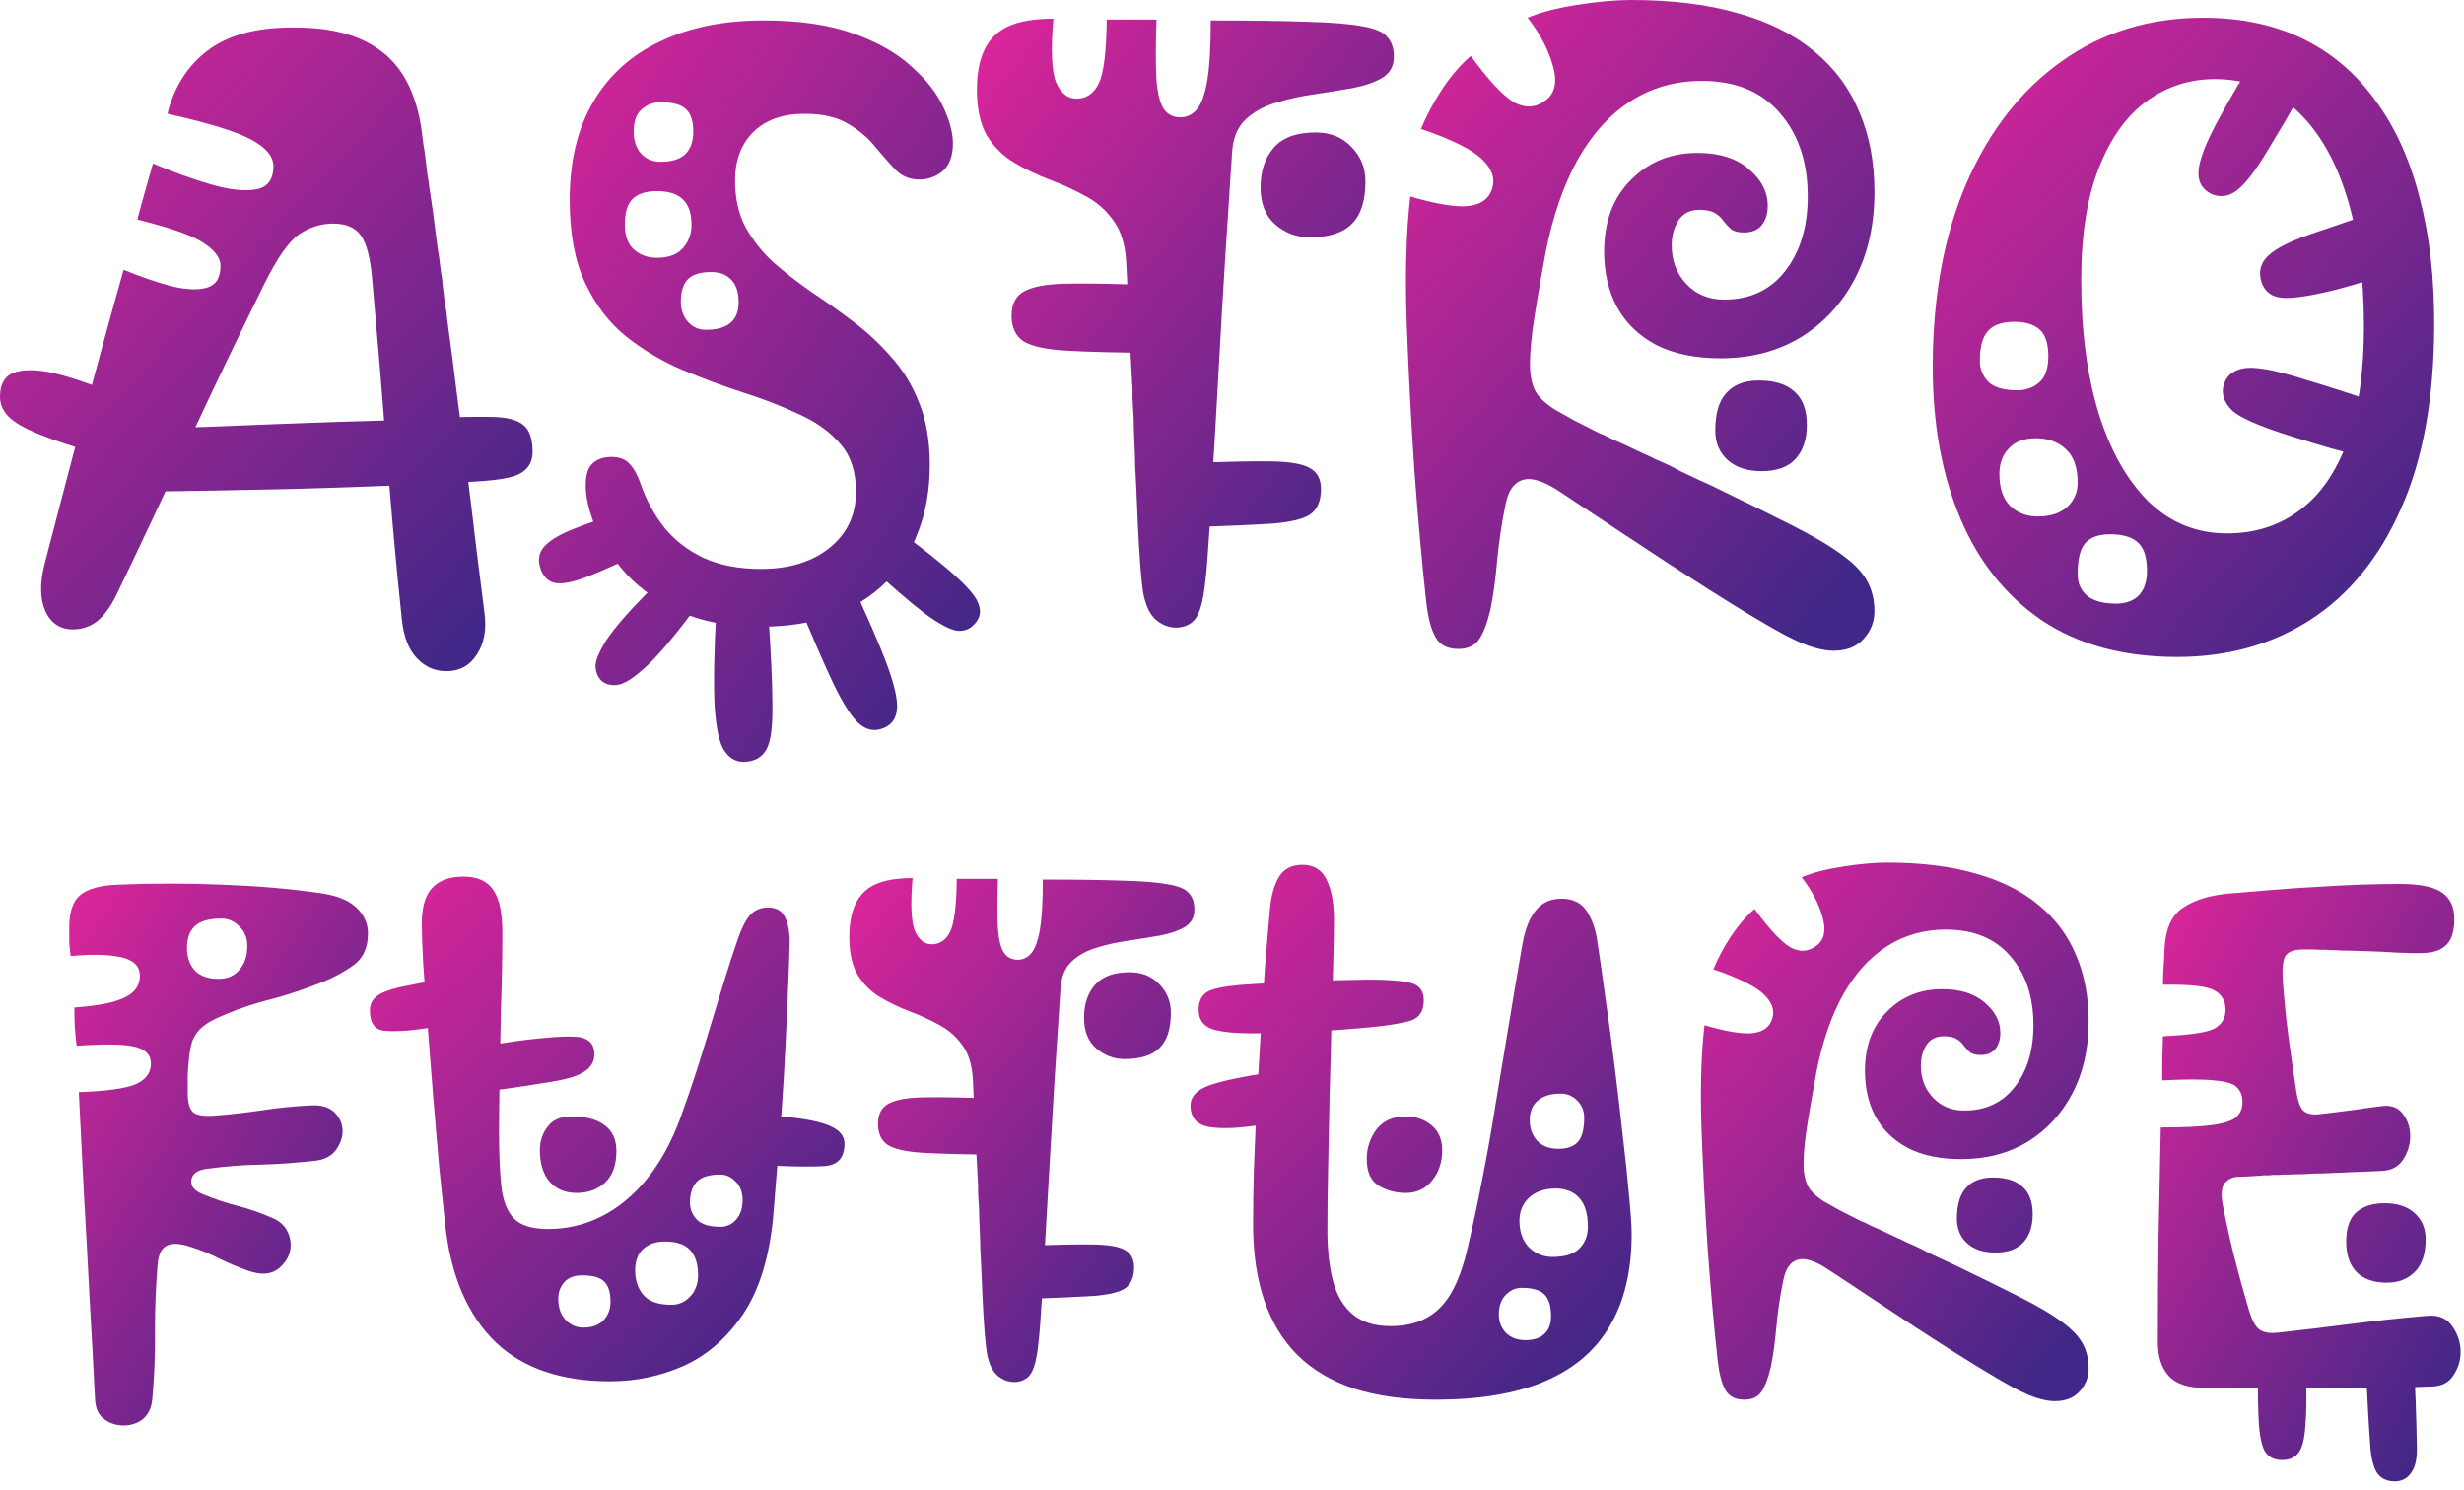 <svg width="210" height="127" viewBox="0 0 210 127" fill="none" xmlns="http://www.w3.org/2000/svg">
<path d="M183.906 114.418C183.906 111.178 183.927 108.105 183.969 105.199C184.032 102.294 184.094 99.263 184.157 96.106C186.143 96.106 187.638 96.033 188.641 95.886C189.644 95.74 190.313 95.5 190.648 95.165C190.982 94.831 191.139 94.392 191.118 93.848C191.097 93.347 190.93 92.95 190.617 92.657C190.324 92.364 189.686 92.176 188.704 92.093C187.742 91.988 186.269 91.988 184.283 92.093C184.283 91.591 184.283 90.974 184.283 90.243C184.304 89.49 184.324 88.852 184.345 88.33C186.645 88.225 188.108 88.006 188.735 87.671C189.362 87.316 189.676 86.783 189.676 86.072C189.676 85.32 189.352 84.766 188.704 84.41C188.056 84.055 186.603 83.898 184.345 83.94C184.345 83.585 184.356 83.166 184.377 82.686C184.418 82.205 184.45 81.641 184.471 80.993C184.533 79.237 185.056 78.034 186.039 77.386C187.021 76.718 188.338 76.31 189.989 76.164C191.244 76.059 192.498 75.955 193.752 75.85C195.006 75.746 196.25 75.662 197.483 75.599C198.717 75.516 199.919 75.453 201.089 75.411C202.281 75.369 203.431 75.348 204.539 75.348C206.211 75.348 207.402 75.589 208.113 76.07C208.824 76.55 209.179 77.313 209.179 78.359C209.179 79.028 209.075 79.581 208.866 80.02C208.657 80.439 208.333 80.752 207.894 80.961C207.476 81.149 206.943 81.243 206.295 81.243C206.232 81.243 206.148 81.243 206.044 81.243C205.96 81.243 205.866 81.243 205.761 81.243C205.657 81.243 205.552 81.243 205.448 81.243C205.176 81.222 204.904 81.212 204.633 81.212C204.382 81.212 204.162 81.201 203.974 81.181C203.347 81.139 202.678 81.107 201.967 81.087C201.278 81.066 200.598 81.045 199.929 81.024C199.783 81.024 199.637 81.024 199.49 81.024C199.344 81.003 199.187 80.993 199.02 80.993C198.874 80.993 198.727 80.993 198.581 80.993C198.435 80.972 198.288 80.961 198.142 80.961C198.017 80.961 197.891 80.961 197.766 80.961C197.494 80.94 197.233 80.93 196.982 80.93C196.752 80.93 196.532 80.93 196.323 80.93C195.571 80.93 195.069 81.097 194.818 81.431C194.567 81.766 194.484 82.519 194.567 83.689C194.693 85.403 194.85 86.96 195.038 88.361C195.226 89.762 195.445 91.298 195.696 92.97C195.822 93.786 196.01 94.34 196.261 94.632C196.532 94.925 196.992 95.04 197.64 94.977C198.56 94.873 199.501 94.758 200.462 94.632C201.445 94.486 202.281 94.371 202.971 94.287C203.786 94.183 204.392 94.402 204.789 94.946C205.208 95.489 205.417 96.127 205.417 96.859C205.417 97.548 205.218 98.207 204.821 98.834C204.424 99.44 203.828 99.764 203.033 99.806C202.574 99.827 202.093 99.848 201.591 99.869C201.089 99.89 200.567 99.911 200.023 99.931C199.793 99.952 199.563 99.963 199.333 99.963C199.124 99.963 198.905 99.973 198.675 99.994C198.466 99.994 198.246 100.005 198.017 100.026C197.807 100.026 197.598 100.026 197.389 100.026C196.992 100.046 196.595 100.067 196.198 100.088C195.822 100.088 195.435 100.099 195.038 100.12C194.912 100.12 194.776 100.12 194.63 100.12C194.505 100.12 194.369 100.13 194.222 100.151C194.097 100.151 193.961 100.151 193.815 100.151C193.689 100.151 193.564 100.161 193.439 100.182C193.313 100.182 193.177 100.182 193.031 100.182C192.906 100.182 192.78 100.193 192.655 100.214C192.32 100.235 191.986 100.255 191.651 100.276C191.338 100.297 191.035 100.308 190.742 100.308C190.282 100.329 189.906 100.506 189.613 100.841C189.341 101.175 189.279 101.771 189.425 102.628C189.718 104.154 190.052 105.67 190.428 107.175C190.805 108.659 191.223 110.174 191.683 111.721C191.933 112.557 192.237 113.101 192.592 113.352C192.947 113.582 193.439 113.665 194.066 113.603C196.177 113.373 198.278 113.122 200.368 112.85C202.48 112.578 204.643 112.348 206.859 112.16C207.821 112.077 208.531 112.369 208.991 113.038C209.472 113.707 209.712 114.439 209.712 115.233C209.712 115.944 209.514 116.602 209.117 117.209C208.74 117.815 208.155 118.139 207.361 118.181C204.141 118.306 200.901 118.358 197.64 118.337C194.4 118.317 191.16 118.306 187.92 118.306C186.478 118.306 185.443 117.961 184.816 117.271C184.209 116.581 183.906 115.63 183.906 114.418ZM192.435 116.237L196.511 116.299C196.595 118.661 196.585 120.417 196.48 121.567C196.396 122.738 196.187 123.511 195.853 123.887C195.539 124.264 195.09 124.452 194.505 124.452C193.898 124.452 193.439 124.253 193.125 123.856C192.832 123.48 192.634 122.706 192.529 121.536C192.446 120.365 192.414 118.599 192.435 116.237ZM202.03 123.511C201.946 122.382 201.873 121.233 201.811 120.062C201.748 118.912 201.696 117.763 201.654 116.613C201.633 115.296 201.769 114.397 202.061 113.916C202.375 113.415 202.908 113.164 203.661 113.164C204.33 113.164 204.821 113.394 205.134 113.854C205.469 114.292 205.667 115.045 205.73 116.111C205.793 117.303 205.845 118.484 205.887 119.654C205.929 120.825 205.96 122.006 205.981 123.198C206.023 124.264 205.866 125.037 205.511 125.518C205.176 126.02 204.706 126.27 204.1 126.27C203.472 126.27 202.992 126.061 202.657 125.643C202.344 125.246 202.135 124.535 202.03 123.511ZM203.41 109.338C202.302 109.338 201.445 109.035 200.839 108.429C200.253 107.823 199.961 106.955 199.961 105.826C199.961 104.698 200.243 103.872 200.807 103.349C201.393 102.827 202.197 102.565 203.222 102.565C204.33 102.565 205.187 102.848 205.793 103.412C206.42 103.976 206.733 104.718 206.733 105.638C206.733 106.892 206.42 107.823 205.793 108.429C205.187 109.035 204.392 109.338 203.41 109.338ZM199.333 77.606C199.333 77.188 199.532 76.822 199.929 76.509C200.326 76.195 200.776 76.038 201.278 76.038C201.821 76.038 202.323 76.101 202.783 76.226C203.263 76.331 203.514 76.624 203.535 77.104C203.577 77.313 203.608 77.533 203.629 77.763C203.65 77.972 203.661 78.17 203.661 78.359C203.661 78.818 203.472 79.216 203.096 79.55C202.72 79.885 202.26 80.052 201.717 80.052C201.215 80.052 200.724 79.968 200.243 79.801C199.783 79.613 199.522 79.257 199.459 78.735C199.438 78.547 199.407 78.359 199.365 78.17C199.344 77.982 199.333 77.794 199.333 77.606ZM190.805 79.675L190.24 83.689C189.488 83.585 188.902 83.396 188.484 83.125C188.066 82.832 187.857 82.33 187.857 81.62C187.857 80.742 188.119 80.198 188.641 79.989C189.185 79.78 189.906 79.675 190.805 79.675Z" fill="url(#paint0_linear_1_657)"/>
<path d="M146.401 116.048C146.087 113.185 145.805 110.049 145.554 106.642C145.324 103.213 145.146 99.796 145.021 96.388C144.958 94.716 144.948 93.096 144.99 91.528C145.031 89.96 145.126 88.581 145.272 87.389C146.965 87.891 148.272 88.121 149.191 88.079C150.111 88.016 150.707 87.661 150.979 87.013C151.292 86.26 151.104 85.539 150.414 84.849C149.745 84.139 148.282 83.397 146.024 82.623C146.401 81.703 146.902 80.763 147.53 79.801C148.178 78.839 148.846 78.066 149.536 77.481C150.791 79.195 151.804 80.282 152.578 80.742C153.372 81.181 154.114 81.139 154.804 80.616C155.473 80.135 155.651 79.331 155.337 78.202C155.024 77.052 154.428 75.913 153.55 74.784C154.407 74.408 155.567 74.105 157.03 73.875C158.494 73.645 159.758 73.53 160.824 73.53C163.73 73.53 166.259 73.843 168.413 74.471C170.566 75.077 172.353 75.976 173.774 77.167C175.196 78.338 176.252 79.759 176.941 81.431C177.652 83.083 178.008 84.964 178.008 87.076C178.008 89.396 177.548 91.434 176.628 93.19C175.708 94.946 174.433 96.326 172.802 97.329C171.172 98.311 169.291 98.803 167.158 98.803C165.361 98.803 163.845 98.489 162.612 97.862C161.399 97.214 160.48 96.326 159.852 95.197C159.246 94.068 158.943 92.761 158.943 91.277C158.943 89.166 159.57 87.483 160.824 86.229C162.079 84.954 163.646 84.316 165.528 84.316C167.054 84.316 168.256 84.692 169.134 85.445C170.033 86.198 170.482 87.065 170.482 88.048C170.482 88.612 170.336 89.072 170.043 89.427C169.771 89.762 169.353 89.929 168.789 89.929C168.413 89.929 168.12 89.856 167.911 89.71C167.723 89.542 167.545 89.354 167.378 89.145C167.232 88.915 167.033 88.727 166.782 88.581C166.531 88.413 166.155 88.33 165.653 88.33C165.005 88.33 164.514 88.581 164.18 89.082C163.866 89.584 163.709 90.169 163.709 90.838C163.709 91.925 164.054 92.835 164.744 93.566C165.434 94.298 166.322 94.664 167.409 94.664C169.228 94.664 170.66 93.995 171.705 92.657C172.771 91.298 173.304 89.542 173.304 87.389C173.304 84.964 172.646 82.999 171.329 81.494C170.033 79.989 168.204 79.237 165.841 79.237C163.96 79.237 162.277 79.717 160.793 80.679C159.33 81.62 158.086 82.999 157.062 84.818C156.058 86.637 155.306 88.832 154.804 91.403C154.386 93.66 154.083 95.458 153.895 96.796C153.728 98.113 153.675 99.127 153.738 99.837C153.822 100.548 154.01 101.081 154.302 101.437C154.595 101.792 154.992 102.126 155.494 102.44C155.87 102.649 156.32 102.9 156.842 103.193C157.365 103.464 157.94 103.757 158.567 104.07C158.797 104.154 159.027 104.259 159.257 104.384C159.508 104.509 159.758 104.624 160.009 104.729C160.302 104.854 160.595 104.99 160.887 105.137C161.201 105.283 161.514 105.429 161.828 105.576C162.079 105.68 162.319 105.795 162.549 105.92C162.8 106.025 163.04 106.13 163.27 106.234C163.542 106.359 163.793 106.485 164.023 106.61C164.253 106.736 164.483 106.851 164.713 106.955C164.901 107.039 165.078 107.122 165.246 107.206C165.434 107.29 165.611 107.373 165.779 107.457C165.967 107.541 166.155 107.624 166.343 107.708C168.726 108.858 170.681 109.819 172.207 110.593C173.733 111.366 174.914 112.066 175.75 112.693C176.586 113.3 177.171 113.916 177.506 114.543C177.84 115.15 178.008 115.86 178.008 116.676C178.008 117.386 177.757 118.024 177.255 118.588C176.753 119.153 176.043 119.435 175.123 119.435C174.726 119.435 174.276 119.362 173.774 119.215C173.294 119.09 172.646 118.818 171.83 118.4C171.036 117.982 169.97 117.365 168.632 116.55C167.294 115.735 165.58 114.648 163.49 113.289C161.42 111.93 158.859 110.237 155.807 108.209C154.679 107.457 153.801 107.185 153.174 107.394C152.567 107.582 152.17 108.168 151.982 109.15C151.71 110.467 151.512 111.815 151.386 113.195C151.261 114.554 151.104 115.672 150.916 116.55C150.707 117.449 150.446 118.139 150.132 118.62C149.818 119.08 149.327 119.309 148.658 119.309C147.906 119.309 147.373 119.038 147.059 118.494C146.746 117.951 146.526 117.135 146.401 116.048ZM149.223 114.418C148.658 114.418 148.219 114.282 147.906 114.01C147.613 113.718 147.467 113.164 147.467 112.348C147.467 111.659 147.592 111.188 147.843 110.937C148.115 110.687 148.533 110.593 149.097 110.655L149.223 114.418ZM147.341 104.509C146.965 104.468 146.662 104.342 146.432 104.133C146.202 103.924 146.087 103.464 146.087 102.754C146.087 101.959 146.202 101.447 146.432 101.217C146.683 100.987 147.132 100.893 147.78 100.935L147.341 104.509ZM170.043 106.767C169.04 106.767 168.245 106.506 167.66 105.983C167.075 105.461 166.782 104.76 166.782 103.882C166.782 102.691 167.043 101.813 167.566 101.248C168.089 100.663 168.852 100.37 169.855 100.37C170.963 100.37 171.799 100.632 172.363 101.154C172.949 101.656 173.241 102.44 173.241 103.506C173.241 104.53 172.97 105.335 172.426 105.92C171.904 106.485 171.109 106.767 170.043 106.767Z" fill="url(#paint1_linear_1_657)"/>
<path d="M122.349 119.309C119.694 119.309 117.384 118.996 115.419 118.369C113.475 117.721 111.865 116.77 110.59 115.515C109.315 114.24 108.364 112.672 107.737 110.812C107.11 108.951 106.796 106.798 106.796 104.353C106.796 103.077 106.817 101.583 106.859 99.869C106.922 98.154 106.995 96.325 107.078 94.381C107.183 92.437 107.298 90.462 107.423 88.455C107.549 86.448 107.674 84.504 107.799 82.623C107.946 80.742 108.092 79.027 108.238 77.481C108.343 76.31 108.604 75.39 109.022 74.721C109.44 74.052 110.099 73.718 110.998 73.718C111.98 73.718 112.67 74.146 113.067 75.003C113.485 75.86 113.694 77 113.694 78.421C113.694 79.278 113.673 80.491 113.632 82.058C113.59 83.605 113.538 85.361 113.475 87.326C113.433 89.27 113.381 91.298 113.318 93.409C113.276 95.521 113.235 97.569 113.193 99.555C113.151 101.52 113.13 103.286 113.13 104.854C113.13 106.568 113.297 108.042 113.632 109.275C113.966 110.488 114.531 111.418 115.325 112.066C116.119 112.714 117.185 113.038 118.523 113.038C119.673 113.038 120.666 112.819 121.502 112.38C122.359 111.941 123.08 111.23 123.666 110.247C124.251 109.244 124.732 107.917 125.108 106.265C125.547 104.384 125.955 102.461 126.331 100.496C126.728 98.51 127.094 96.461 127.428 94.35C127.784 92.239 128.15 90.033 128.526 87.734C128.902 85.434 129.31 83.02 129.749 80.491C129.979 79.195 130.365 78.223 130.909 77.575C131.452 76.927 132.174 76.603 133.072 76.603C134.055 76.603 134.776 76.958 135.236 77.669C135.696 78.359 135.999 79.236 136.145 80.302C136.354 81.661 136.584 83.271 136.835 85.131C137.107 86.992 137.368 88.936 137.619 90.964C137.87 92.991 138.1 94.956 138.309 96.859C138.539 98.761 138.716 100.454 138.842 101.938C138.988 103.401 139.061 104.488 139.061 105.199C139.061 108.314 138.445 110.916 137.211 113.007C135.999 115.097 134.149 116.675 131.661 117.742C129.195 118.787 126.09 119.309 122.349 119.309ZM119.809 101.687C118.952 101.687 118.178 101.478 117.488 101.06C116.82 100.642 116.485 99.89 116.485 98.803C116.485 97.862 116.757 97.026 117.3 96.294C117.865 95.541 118.701 95.165 119.809 95.165C120.666 95.165 121.398 95.416 122.004 95.918C122.61 96.419 122.913 97.13 122.913 98.05C122.913 99.074 122.62 99.942 122.035 100.653C121.471 101.342 120.729 101.687 119.809 101.687ZM116.642 83.501C118.272 83.501 119.464 83.595 120.216 83.783C120.969 83.971 121.345 84.462 121.345 85.257C121.345 86.156 120.99 86.731 120.279 86.981C119.568 87.211 118.377 87.41 116.705 87.577C115.116 87.723 113.527 87.838 111.938 87.922C110.371 87.985 108.803 88.037 107.235 88.079C105.458 88.1 104.162 87.985 103.347 87.734C102.553 87.462 102.155 86.908 102.155 86.072C102.155 85.194 102.521 84.63 103.253 84.379C104.005 84.128 105.207 83.961 106.859 83.877C108.489 83.773 110.12 83.689 111.75 83.626C113.381 83.564 115.011 83.522 116.642 83.501ZM109.305 91.34C109.785 91.298 110.172 91.361 110.465 91.528C110.778 91.674 111.008 91.925 111.155 92.281C111.301 92.636 111.374 93.075 111.374 93.597C111.374 93.911 111.322 94.172 111.217 94.381C111.113 94.59 110.956 94.768 110.747 94.914C110.538 95.061 110.287 95.186 109.994 95.291C109.723 95.374 109.357 95.479 108.897 95.604C108.458 95.709 108.029 95.792 107.611 95.855C105.73 96.169 104.235 96.242 103.127 96.075C102.02 95.907 101.466 95.291 101.466 94.225C101.466 93.556 101.884 93.033 102.72 92.657C103.556 92.281 105.166 91.904 107.549 91.528C107.841 91.486 108.134 91.455 108.427 91.434C108.74 91.392 109.033 91.361 109.305 91.34ZM133.888 86.448C134.389 86.406 134.776 86.595 135.048 87.013C135.32 87.431 135.455 87.891 135.455 88.392C135.455 88.894 135.32 89.354 135.048 89.772C134.797 90.19 134.389 90.42 133.825 90.462C133.637 90.462 133.438 90.462 133.229 90.462C133.02 90.462 132.822 90.462 132.633 90.462C132.006 90.483 131.525 90.242 131.191 89.741C130.857 89.239 130.689 88.706 130.689 88.141C130.689 87.703 130.804 87.316 131.034 86.981C131.264 86.626 131.63 86.448 132.132 86.448C132.424 86.448 132.717 86.448 133.01 86.448C133.323 86.448 133.616 86.448 133.888 86.448ZM132.32 107.143C133.365 107.143 134.128 106.903 134.609 106.422C135.09 105.941 135.33 105.325 135.33 104.572C135.33 103.443 135.079 102.618 134.577 102.095C134.097 101.572 133.428 101.311 132.571 101.311C131.63 101.311 130.877 101.572 130.313 102.095C129.77 102.597 129.498 103.255 129.498 104.07C129.498 105.011 129.77 105.764 130.313 106.328C130.877 106.871 131.546 107.143 132.32 107.143ZM132.822 97.925C133.574 97.925 134.128 97.726 134.483 97.329C134.839 96.932 135.016 96.252 135.016 95.291C135.016 94.684 134.818 94.193 134.421 93.817C134.044 93.42 133.574 93.221 133.01 93.221C132.174 93.221 131.526 93.42 131.066 93.817C130.606 94.193 130.376 94.747 130.376 95.479C130.376 96.19 130.585 96.775 131.003 97.235C131.442 97.695 132.048 97.925 132.822 97.925ZM129.999 114.23C130.731 114.23 131.275 114.052 131.63 113.697C132.006 113.341 132.194 112.85 132.194 112.223C132.194 111.345 132.006 110.718 131.63 110.342C131.254 109.965 130.606 109.777 129.686 109.777C129.163 109.777 128.703 109.986 128.306 110.404C127.93 110.801 127.742 111.345 127.742 112.035C127.742 112.662 127.94 113.184 128.338 113.603C128.756 114.021 129.31 114.23 129.999 114.23Z" fill="url(#paint2_linear_1_657)"/>
<path d="M86.432 117.804C86.16 117.804 85.899 117.752 85.648 117.648C85.397 117.543 85.157 117.386 84.927 117.177C84.76 117.01 84.613 116.801 84.488 116.55C84.362 116.299 84.247 115.954 84.143 115.515C84.059 115.055 83.986 114.428 83.923 113.634C83.861 112.84 83.798 111.805 83.735 110.53C83.714 110.007 83.693 109.505 83.672 109.025C83.652 108.544 83.631 108.074 83.61 107.614C83.589 107.216 83.568 106.83 83.547 106.453C83.547 106.056 83.537 105.67 83.516 105.293C83.495 104.75 83.474 104.227 83.453 103.726C83.453 103.224 83.432 102.733 83.39 102.252C83.39 102.064 83.38 101.876 83.359 101.687C83.359 101.499 83.359 101.311 83.359 101.123C83.359 100.914 83.349 100.726 83.328 100.559C83.328 100.35 83.317 100.151 83.296 99.963C83.296 99.754 83.286 99.555 83.265 99.367C83.265 99.158 83.254 98.959 83.234 98.771C83.192 97.726 83.139 96.66 83.077 95.573C83.035 94.465 82.983 93.305 82.92 92.093C82.857 90.817 82.554 89.814 82.011 89.082C81.488 88.351 80.83 87.776 80.035 87.358C79.241 86.919 78.394 86.532 77.495 86.198C76.617 85.863 75.792 85.466 75.018 85.006C74.245 84.546 73.607 83.919 73.106 83.125C72.625 82.309 72.384 81.222 72.384 79.864C72.384 78.714 72.562 77.773 72.917 77.042C73.273 76.289 73.837 75.735 74.611 75.38C75.405 75.024 76.461 74.847 77.778 74.847C77.59 77.042 77.652 78.536 77.966 79.331C78.3 80.104 78.781 80.491 79.408 80.491C80.098 80.491 80.621 80.135 80.976 79.425C81.331 78.693 81.519 77.188 81.54 74.909C82.105 74.909 82.69 74.909 83.296 74.909C83.903 74.909 84.488 74.909 85.052 74.909C84.99 76.77 84.99 78.202 85.052 79.205C85.136 80.188 85.314 80.867 85.585 81.243C85.857 81.62 86.244 81.808 86.745 81.808C87.184 81.808 87.561 81.63 87.874 81.275C88.209 80.898 88.46 80.219 88.627 79.237C88.794 78.254 88.878 76.833 88.878 74.972C91.679 74.972 93.936 75.004 95.65 75.066C97.365 75.108 98.661 75.213 99.539 75.38C100.438 75.526 101.033 75.777 101.326 76.132C101.64 76.467 101.796 76.937 101.796 77.543C101.796 78.191 101.525 78.683 100.981 79.017C100.458 79.331 99.769 79.571 98.912 79.738C98.075 79.885 97.177 80.031 96.215 80.177C95.274 80.303 94.365 80.501 93.487 80.773C92.63 81.024 91.909 81.421 91.323 81.965C90.759 82.508 90.445 83.281 90.383 84.285C90.006 89.866 89.714 94.559 89.505 98.364C89.296 102.147 89.118 105.241 88.972 107.645C88.846 110.028 88.731 111.878 88.627 113.195C88.522 114.512 88.397 115.474 88.251 116.08C88.104 116.665 87.916 117.073 87.686 117.303C87.561 117.449 87.373 117.574 87.122 117.679C86.892 117.763 86.662 117.804 86.432 117.804ZM95.839 90.274C94.94 90.274 94.135 89.971 93.424 89.365C92.734 88.758 92.389 87.891 92.389 86.762C92.389 85.591 92.703 84.651 93.33 83.94C93.957 83.229 94.94 82.874 96.278 82.874C97.323 82.874 98.169 83.219 98.817 83.909C99.466 84.578 99.79 85.382 99.79 86.323C99.79 87.703 99.466 88.706 98.817 89.333C98.19 89.96 97.197 90.274 95.839 90.274ZM87.561 110.718L87.373 106.203C89.86 106.098 91.773 106.056 93.111 106.077C94.449 106.098 95.368 106.255 95.87 106.548C96.393 106.84 96.654 107.331 96.654 108.021C96.654 108.857 96.403 109.453 95.901 109.809C95.421 110.143 94.522 110.363 93.205 110.467C91.909 110.551 90.027 110.634 87.561 110.718ZM85.052 93.66L84.99 98.426C82.293 98.406 80.213 98.353 78.75 98.27C77.286 98.186 76.262 97.966 75.677 97.611C75.112 97.235 74.83 96.629 74.83 95.793C74.83 94.935 75.154 94.35 75.802 94.037C76.471 93.702 77.558 93.535 79.063 93.535C80.568 93.514 82.565 93.556 85.052 93.66Z" fill="url(#paint3_linear_1_657)"/>
<path d="M51.97 117.742C49.942 117.742 48.113 117.47 46.483 116.926C44.852 116.383 43.441 115.547 42.249 114.418C41.058 113.268 40.096 111.847 39.365 110.153C38.633 108.439 38.152 106.453 37.922 104.196C37.776 102.837 37.609 101.227 37.421 99.367C37.253 97.486 37.086 95.521 36.919 93.472C36.752 91.403 36.595 89.396 36.449 87.452C36.302 85.487 36.177 83.741 36.072 82.215C35.989 80.668 35.947 79.508 35.947 78.735C35.947 77.313 36.25 76.289 36.856 75.662C37.462 75.035 38.34 74.721 39.49 74.721C40.682 74.721 41.528 75.097 42.03 75.85C42.553 76.582 42.814 77.794 42.814 79.487C42.814 80.553 42.803 81.64 42.782 82.748C42.762 83.856 42.73 84.985 42.688 86.135C42.667 87.264 42.647 88.413 42.626 89.584C42.605 90.754 42.584 91.925 42.563 93.096C42.542 94.266 42.532 95.437 42.532 96.608C42.532 98.343 42.594 99.827 42.72 101.06C42.845 102.273 43.19 103.192 43.755 103.82C44.34 104.447 45.322 104.76 46.702 104.76C48.333 104.76 49.848 104.405 51.249 103.694C52.67 102.983 53.956 101.928 55.105 100.527C56.255 99.127 57.217 97.381 57.99 95.291C58.492 93.911 58.952 92.573 59.37 91.277C59.788 89.96 60.185 88.675 60.561 87.42C60.938 86.166 61.314 84.933 61.69 83.72C62.066 82.487 62.464 81.264 62.882 80.052C63.195 79.132 63.54 78.453 63.916 78.014C64.314 77.575 64.826 77.355 65.453 77.355C66.122 77.355 66.592 77.606 66.864 78.108C67.136 78.588 67.282 79.289 67.303 80.209C67.282 81.191 67.24 82.445 67.177 83.971C67.115 85.476 67.041 87.117 66.958 88.894C66.874 90.671 66.77 92.469 66.644 94.287C66.519 96.106 66.383 97.841 66.237 99.492C66.111 101.123 65.996 102.544 65.892 103.757C65.557 107.227 64.7 109.986 63.321 112.035C61.941 114.062 60.258 115.526 58.272 116.425C56.286 117.303 54.186 117.742 51.97 117.742ZM49.148 101.687C48.186 101.687 47.423 101.374 46.859 100.747C46.294 100.099 46.012 99.189 46.012 98.019C46.012 97.266 46.232 96.608 46.671 96.043C47.11 95.458 47.779 95.165 48.677 95.165C49.932 95.165 50.883 95.416 51.531 95.918C52.2 96.399 52.534 97.13 52.534 98.113C52.534 99.283 52.221 100.172 51.593 100.778C50.966 101.384 50.151 101.687 49.148 101.687ZM38.173 83.501C39.156 83.438 39.898 83.532 40.399 83.783C40.901 84.013 41.152 84.567 41.152 85.445C41.152 85.968 40.964 86.375 40.588 86.668C40.211 86.94 39.563 87.138 38.644 87.264C38.184 87.305 37.734 87.379 37.295 87.483C36.856 87.567 36.417 87.64 35.978 87.703C34.64 87.891 33.564 87.943 32.749 87.859C31.933 87.776 31.526 87.201 31.526 86.135C31.526 85.508 31.818 85.037 32.404 84.724C32.989 84.41 33.888 84.149 35.1 83.94C35.602 83.835 36.114 83.741 36.637 83.658C37.159 83.574 37.672 83.522 38.173 83.501ZM46.639 88.455C47.496 88.371 48.218 88.34 48.803 88.361C49.409 88.361 49.869 88.487 50.182 88.737C50.496 88.967 50.653 89.354 50.653 89.897C50.653 90.295 50.527 90.64 50.277 90.932C50.047 91.225 49.66 91.476 49.116 91.685C48.594 91.894 47.873 92.072 46.953 92.218C46.179 92.343 45.322 92.479 44.382 92.625C43.441 92.772 42.417 92.908 41.309 93.033C40.452 93.096 39.793 93.033 39.333 92.845C38.894 92.636 38.675 92.092 38.675 91.214C38.675 90.734 38.811 90.337 39.083 90.023C39.354 89.688 39.741 89.479 40.243 89.396C41.309 89.166 42.375 88.978 43.441 88.831C44.507 88.664 45.573 88.539 46.639 88.455ZM66.644 95.165C68.651 95.353 70.041 95.636 70.815 96.012C71.588 96.367 71.975 96.859 71.975 97.486C71.975 98.677 71.41 99.315 70.282 99.398C69.174 99.461 67.763 99.451 66.049 99.367C65.484 99.325 64.899 99.273 64.293 99.21C63.707 99.147 63.112 99.074 62.505 98.991C61.941 98.886 61.512 98.635 61.22 98.238C60.927 97.82 60.781 97.36 60.781 96.859C60.781 96.315 60.959 95.834 61.314 95.416C61.669 94.998 62.171 94.81 62.819 94.852C63.425 94.873 64.052 94.914 64.7 94.977C65.348 95.04 65.996 95.103 66.644 95.165ZM57.206 111.22C57.854 111.22 58.398 110.979 58.837 110.498C59.276 110.018 59.495 109.422 59.495 108.711C59.495 107.77 59.276 107.06 58.837 106.579C58.398 106.077 57.677 105.826 56.673 105.826C55.9 105.826 55.283 106.035 54.823 106.453C54.363 106.872 54.133 107.478 54.133 108.272C54.133 109.15 54.374 109.861 54.855 110.404C55.335 110.948 56.119 111.22 57.206 111.22ZM61.377 104.572C61.92 104.572 62.37 104.373 62.725 103.976C63.101 103.558 63.289 103.004 63.289 102.314C63.289 101.625 63.091 101.092 62.694 100.715C62.317 100.318 61.878 100.12 61.377 100.12C60.436 100.12 59.767 100.329 59.37 100.747C58.993 101.165 58.805 101.75 58.805 102.503C58.805 103.067 59.004 103.558 59.401 103.976C59.819 104.373 60.478 104.572 61.377 104.572ZM49.712 113.164C50.444 113.164 51.008 112.965 51.405 112.568C51.824 112.15 52.032 111.617 52.032 110.969C52.032 110.174 51.855 109.599 51.499 109.244C51.144 108.889 50.507 108.711 49.587 108.711C48.939 108.711 48.437 108.91 48.082 109.307C47.747 109.683 47.58 110.153 47.58 110.718C47.58 111.47 47.789 112.066 48.207 112.505C48.625 112.944 49.127 113.164 49.712 113.164Z" fill="url(#paint4_linear_1_657)"/>
<path d="M8.096 119.184C7.95 116.278 7.793 113.383 7.626 110.499C7.479 107.593 7.322 104.698 7.155 101.813C7.009 98.907 6.863 96.002 6.716 93.096C9.037 93.012 10.636 92.793 11.514 92.438C12.412 92.061 12.862 91.466 12.862 90.65C12.862 89.898 12.381 89.417 11.42 89.208C10.479 88.999 8.848 88.978 6.528 89.145C6.465 88.602 6.413 88.058 6.371 87.515C6.35 86.95 6.34 86.407 6.34 85.884C7.678 85.78 8.754 85.623 9.57 85.414C10.385 85.184 10.981 84.891 11.357 84.536C11.733 84.159 11.921 83.71 11.921 83.188C11.921 82.351 11.378 81.818 10.291 81.588C9.204 81.358 7.782 81.327 6.026 81.494C5.964 81.076 5.922 80.669 5.901 80.271C5.901 79.853 5.901 79.446 5.901 79.049C5.901 77.731 6.215 76.812 6.842 76.289C7.49 75.767 8.535 75.474 9.977 75.411C13.05 75.286 16.039 75.286 18.945 75.411C21.851 75.516 24.568 75.746 27.098 76.101C28.582 76.289 29.658 76.697 30.327 77.324C31.017 77.951 31.362 78.693 31.362 79.55C31.362 80.742 30.975 81.63 30.202 82.216C29.449 82.78 28.561 83.271 27.537 83.689C25.969 84.316 24.506 84.808 23.147 85.163C21.788 85.497 20.492 85.926 19.259 86.448C18.736 86.657 18.287 86.867 17.91 87.076C17.555 87.285 17.252 87.515 17.001 87.766C16.75 88.037 16.552 88.351 16.405 88.706C16.28 89.061 16.186 89.521 16.123 90.086C16.06 90.608 16.018 91.131 15.998 91.654C15.998 92.155 15.998 92.678 15.998 93.221C15.998 93.932 16.133 94.444 16.405 94.758C16.677 95.05 17.294 95.165 18.255 95.103C19.635 94.998 21.015 94.841 22.394 94.632C23.774 94.423 25.154 94.287 26.533 94.225C27.432 94.183 28.101 94.392 28.54 94.852C28.979 95.312 29.198 95.834 29.198 96.42C29.198 96.963 29.01 97.496 28.634 98.019C28.258 98.521 27.704 98.824 26.972 98.928C25.342 99.116 23.774 99.231 22.269 99.273C20.764 99.294 19.259 99.409 17.753 99.618C16.875 99.702 16.395 100.015 16.311 100.559C16.227 101.081 16.541 101.489 17.252 101.782C18.255 102.2 19.248 102.534 20.231 102.785C21.213 103.036 22.206 103.381 23.209 103.82C23.753 104.05 24.15 104.374 24.401 104.792C24.652 105.21 24.777 105.649 24.777 106.109C24.777 106.861 24.453 107.52 23.805 108.084C23.178 108.628 22.311 108.711 21.203 108.335C20.304 108.021 19.457 107.666 18.663 107.269C17.889 106.872 17.064 106.537 16.186 106.265C15.308 105.973 14.639 105.952 14.179 106.203C13.74 106.433 13.489 106.976 13.426 107.833C13.28 109.652 13.207 111.533 13.207 113.477C13.228 115.421 13.155 117.324 12.987 119.184C12.946 119.728 12.81 120.167 12.58 120.501C12.35 120.856 12.057 121.107 11.702 121.254C11.346 121.421 10.96 121.504 10.542 121.504C9.894 121.504 9.329 121.316 8.848 120.94C8.368 120.585 8.117 119.999 8.096 119.184ZM18.631 83.438C19.384 83.438 19.98 83.177 20.419 82.654C20.858 82.132 21.077 81.453 21.077 80.616C21.077 79.947 20.847 79.393 20.387 78.954C19.948 78.516 19.447 78.296 18.882 78.296C17.816 78.296 17.053 78.516 16.593 78.954C16.154 79.373 15.935 79.989 15.935 80.804C15.935 81.578 16.154 82.216 16.593 82.717C17.053 83.198 17.733 83.438 18.631 83.438Z" fill="url(#paint5_linear_1_657)"/>
<path d="M185.559 55.999C180.987 55.999 177.148 54.964 174.041 52.892C170.96 50.796 168.636 47.891 167.07 44.178C165.504 40.465 164.721 36.171 164.721 31.296C164.721 25.284 165.681 20.056 167.6 15.61C169.545 11.139 172.248 7.679 175.708 5.229C179.169 2.753 183.185 1.516 187.757 1.516C190.965 1.516 193.794 2.109 196.244 3.296C198.694 4.484 200.753 6.226 202.42 8.525C204.112 10.798 205.375 13.564 206.209 16.823C207.067 20.056 207.484 23.744 207.459 27.886C207.434 34.049 206.486 39.215 204.617 43.382C202.773 47.55 200.21 50.695 196.926 52.817C193.642 54.938 189.853 55.999 185.559 55.999ZM189.803 45.466C192.152 45.466 194.198 44.822 195.941 43.534C197.709 42.246 199.073 40.301 200.033 37.699C200.993 35.072 201.472 31.776 201.472 27.81C201.472 23.567 200.98 19.866 199.995 16.709C199.01 13.552 197.57 11.101 195.676 9.359C193.781 7.616 191.47 6.744 188.742 6.744C186.62 6.744 184.701 7.363 182.983 8.601C181.265 9.838 179.901 11.733 178.891 14.284C177.881 16.81 177.375 20.005 177.375 23.87C177.375 28.189 177.868 31.965 178.853 35.199C179.863 38.432 181.291 40.958 183.134 42.776C185.004 44.569 187.226 45.466 189.803 45.466ZM179.8 45.542C178.866 45.542 178.171 45.795 177.716 46.3C177.287 46.78 177.072 47.664 177.072 48.952C177.072 49.71 177.338 50.316 177.868 50.771C178.424 51.225 179.245 51.453 180.331 51.453C181.164 51.453 181.808 51.225 182.263 50.771C182.743 50.291 182.983 49.583 182.983 48.649C182.983 47.512 182.73 46.717 182.225 46.262C181.745 45.782 180.937 45.542 179.8 45.542ZM173.511 37.358C172.5 37.358 171.73 37.649 171.2 38.23C170.669 38.785 170.404 39.505 170.404 40.389C170.404 41.602 170.707 42.511 171.313 43.117C171.945 43.723 172.728 44.026 173.662 44.026C174.723 44.026 175.557 43.761 176.163 43.231C176.769 42.675 177.072 41.98 177.072 41.147C177.072 39.859 176.744 38.911 176.087 38.305C175.431 37.674 174.572 37.358 173.511 37.358ZM171.692 27.431C170.631 27.431 169.874 27.697 169.419 28.227C168.964 28.732 168.737 29.578 168.737 30.765C168.737 31.448 168.977 32.041 169.457 32.546C169.962 33.026 170.783 33.266 171.92 33.266C172.677 33.266 173.309 33.039 173.814 32.584C174.319 32.13 174.572 31.397 174.572 30.387C174.572 29.275 174.319 28.505 173.814 28.075C173.309 27.646 172.602 27.431 171.692 27.431ZM196.395 7.35C195.916 8.285 195.398 9.232 194.842 10.192C194.286 11.127 193.718 12.074 193.137 13.034C192.127 14.701 191.268 15.787 190.561 16.292C189.879 16.772 189.171 16.848 188.439 16.519C187.656 16.115 187.302 15.459 187.378 14.549C187.454 13.615 187.984 12.225 188.969 10.382C189.5 9.396 190.055 8.411 190.636 7.426C191.243 6.441 191.849 5.481 192.455 4.547C192.733 4.092 193.15 3.839 193.705 3.789C194.261 3.713 194.779 3.789 195.259 4.016C195.84 4.269 196.282 4.686 196.585 5.267C196.888 5.848 196.825 6.542 196.395 7.35ZM185.067 4.622C185.117 4.724 185.155 4.837 185.18 4.963C185.231 5.065 185.269 5.178 185.294 5.304C185.42 5.784 185.332 6.201 185.029 6.555C184.751 6.883 184.423 7.123 184.044 7.275C183.589 7.426 183.084 7.527 182.528 7.578C181.973 7.603 181.606 7.439 181.429 7.085C181.328 6.883 181.227 6.694 181.126 6.517C181.051 6.315 180.975 6.125 180.899 5.949C180.748 5.595 180.861 5.241 181.24 4.888C181.644 4.509 182.074 4.244 182.528 4.092C183.033 3.94 183.539 3.89 184.044 3.94C184.574 3.966 184.915 4.193 185.067 4.622ZM196.471 32.357C197.658 32.711 198.871 33.089 200.109 33.493C201.371 33.898 202.609 34.327 203.822 34.782C204.428 35.009 204.832 35.363 205.034 35.843C205.261 36.322 205.312 36.828 205.186 37.358C205.085 37.914 204.781 38.406 204.276 38.836C203.771 39.24 203.14 39.354 202.382 39.177C201.169 38.874 199.944 38.558 198.707 38.23C197.494 37.876 196.294 37.51 195.107 37.131C192.455 36.297 190.813 35.565 190.182 34.933C189.55 34.276 189.323 33.594 189.5 32.887C189.702 32.079 190.258 31.586 191.167 31.41C192.101 31.207 193.87 31.523 196.471 32.357ZM167.373 21.293C167.499 21.243 167.625 21.205 167.752 21.18C167.903 21.129 168.03 21.091 168.131 21.066C168.307 21.016 168.446 21.003 168.547 21.028C168.674 21.053 168.775 21.117 168.851 21.218C168.952 21.293 169.04 21.394 169.116 21.521C169.217 21.698 169.267 21.862 169.267 22.013C169.293 22.14 169.267 22.266 169.192 22.392C169.141 22.493 169.04 22.582 168.888 22.657C168.787 22.683 168.674 22.733 168.547 22.809C168.446 22.86 168.333 22.91 168.206 22.96C168.03 23.036 167.865 22.998 167.714 22.847C167.562 22.695 167.423 22.506 167.297 22.279C167.221 22.051 167.183 21.837 167.183 21.634C167.209 21.432 167.272 21.319 167.373 21.293ZM201.7 18.414C202.458 18.186 203.14 18.174 203.746 18.376C204.352 18.578 204.781 19.121 205.034 20.005C205.312 20.864 205.312 21.546 205.034 22.051C204.756 22.556 204.2 22.96 203.367 23.264C202.836 23.491 202.268 23.718 201.662 23.946C201.056 24.148 200.184 24.4 199.048 24.703C196.901 25.234 195.385 25.461 194.501 25.385C193.617 25.31 193.036 24.88 192.758 24.097C192.455 23.188 192.644 22.417 193.326 21.786C194.008 21.129 195.385 20.46 197.456 19.778C198.34 19.475 199.086 19.222 199.692 19.02C200.323 18.793 200.993 18.591 201.7 18.414ZM199.275 44.784C199.427 44.961 199.565 45.138 199.692 45.315C199.843 45.466 199.982 45.643 200.109 45.845C200.386 46.173 200.538 46.615 200.563 47.171C200.588 47.702 200.235 48.295 199.502 48.952C198.745 49.659 198.075 49.924 197.494 49.748C196.913 49.571 196.446 49.28 196.092 48.876C195.916 48.598 195.764 48.384 195.638 48.232C195.537 48.055 195.41 47.866 195.259 47.664C194.93 47.133 194.817 46.578 194.918 45.997C195.044 45.416 195.41 44.885 196.017 44.405C196.623 43.9 197.229 43.723 197.835 43.875C198.467 44.026 198.947 44.33 199.275 44.784Z" fill="url(#paint6_linear_1_657)"/>
<path d="M121.561 51.377C121.182 47.916 120.841 44.127 120.538 40.01C120.26 35.868 120.045 31.738 119.894 27.621C119.818 25.6 119.805 23.642 119.856 21.748C119.906 19.854 120.02 18.186 120.197 16.747C122.243 17.353 123.822 17.631 124.933 17.58C126.044 17.505 126.764 17.075 127.093 16.292C127.472 15.383 127.244 14.511 126.411 13.678C125.602 12.819 123.834 11.922 121.106 10.988C121.561 9.876 122.167 8.74 122.925 7.578C123.708 6.416 124.516 5.481 125.35 4.774C126.865 6.845 128.09 8.159 129.025 8.714C129.985 9.245 130.881 9.194 131.715 8.563C132.523 7.982 132.738 7.009 132.359 5.645C131.98 4.256 131.26 2.88 130.199 1.516C131.235 1.061 132.637 0.695 134.405 0.417C136.173 0.139 137.701 0 138.99 0C142.501 0 145.557 0.379 148.159 1.137C150.76 1.869 152.92 2.955 154.638 4.395C156.355 5.81 157.631 7.527 158.464 9.548C159.323 11.543 159.752 13.817 159.752 16.368C159.752 19.172 159.197 21.634 158.085 23.756C156.974 25.878 155.433 27.545 153.463 28.757C151.493 29.945 149.219 30.538 146.643 30.538C144.471 30.538 142.64 30.159 141.149 29.401C139.684 28.618 138.573 27.545 137.815 26.181C137.083 24.817 136.716 23.238 136.716 21.445C136.716 18.894 137.474 16.86 138.99 15.345C140.505 13.804 142.4 13.034 144.673 13.034C146.517 13.034 147.969 13.488 149.03 14.398C150.116 15.307 150.659 16.355 150.659 17.542C150.659 18.224 150.482 18.78 150.129 19.209C149.8 19.614 149.295 19.816 148.613 19.816C148.159 19.816 147.805 19.727 147.552 19.55C147.325 19.348 147.11 19.121 146.908 18.869C146.731 18.591 146.492 18.363 146.188 18.186C145.885 17.984 145.431 17.883 144.824 17.883C144.041 17.883 143.448 18.186 143.044 18.793C142.665 19.399 142.475 20.106 142.475 20.914C142.475 22.228 142.892 23.327 143.726 24.211C144.559 25.095 145.633 25.537 146.946 25.537C149.144 25.537 150.874 24.729 152.137 23.112C153.425 21.47 154.069 19.348 154.069 16.747C154.069 13.817 153.274 11.442 151.682 9.624C150.116 7.805 147.906 6.896 145.052 6.896C142.778 6.896 140.745 7.477 138.952 8.639C137.184 9.775 135.681 11.442 134.443 13.64C133.231 15.837 132.321 18.49 131.715 21.596C131.21 24.324 130.844 26.497 130.616 28.113C130.414 29.705 130.351 30.93 130.427 31.788C130.528 32.647 130.755 33.291 131.109 33.721C131.462 34.15 131.942 34.554 132.549 34.933C133.003 35.186 133.546 35.489 134.178 35.843C134.809 36.171 135.504 36.525 136.262 36.903C136.539 37.004 136.817 37.131 137.095 37.282C137.398 37.434 137.701 37.573 138.004 37.699C138.358 37.851 138.712 38.015 139.065 38.192C139.444 38.368 139.823 38.545 140.202 38.722C140.505 38.848 140.796 38.987 141.073 39.139C141.377 39.265 141.667 39.391 141.945 39.518C142.273 39.669 142.576 39.821 142.854 39.972C143.132 40.124 143.41 40.263 143.688 40.389C143.915 40.49 144.13 40.591 144.332 40.692C144.559 40.793 144.774 40.894 144.976 40.995C145.203 41.096 145.431 41.197 145.658 41.298C148.537 42.688 150.899 43.85 152.743 44.784C154.587 45.719 156.014 46.565 157.025 47.323C158.035 48.055 158.742 48.8 159.146 49.558C159.55 50.291 159.752 51.149 159.752 52.135C159.752 52.993 159.449 53.764 158.843 54.446C158.237 55.128 157.378 55.469 156.267 55.469C155.787 55.469 155.244 55.38 154.638 55.203C154.057 55.052 153.274 54.724 152.288 54.218C151.329 53.713 150.04 52.968 148.424 51.983C146.807 50.998 144.736 49.684 142.21 48.043C139.709 46.401 136.615 44.355 132.927 41.905C131.563 40.995 130.503 40.667 129.745 40.919C129.012 41.147 128.532 41.854 128.305 43.041C127.977 44.633 127.737 46.262 127.585 47.929C127.434 49.571 127.244 50.922 127.017 51.983C126.764 53.069 126.449 53.903 126.07 54.484C125.691 55.039 125.097 55.317 124.289 55.317C123.38 55.317 122.735 54.989 122.357 54.332C121.978 53.675 121.712 52.69 121.561 51.377ZM124.971 49.407C124.289 49.407 123.758 49.242 123.38 48.914C123.026 48.56 122.849 47.891 122.849 46.906C122.849 46.072 123.001 45.504 123.304 45.201C123.632 44.898 124.137 44.784 124.819 44.86L124.971 49.407ZM122.698 37.434C122.243 37.383 121.877 37.232 121.599 36.979C121.321 36.727 121.182 36.171 121.182 35.312C121.182 34.352 121.321 33.733 121.599 33.456C121.902 33.178 122.445 33.064 123.228 33.114L122.698 37.434ZM150.129 40.162C148.916 40.162 147.957 39.846 147.249 39.215C146.542 38.583 146.188 37.737 146.188 36.676C146.188 35.236 146.504 34.175 147.136 33.493C147.767 32.786 148.689 32.432 149.901 32.432C151.24 32.432 152.251 32.748 152.933 33.38C153.64 33.986 153.993 34.933 153.993 36.221C153.993 37.459 153.665 38.431 153.008 39.139C152.377 39.821 151.417 40.162 150.129 40.162Z" fill="url(#paint7_linear_1_657)"/>
<path d="M100.233 53.498C99.905 53.498 99.589 53.435 99.286 53.309C98.983 53.183 98.692 52.993 98.415 52.741C98.213 52.539 98.036 52.286 97.884 51.983C97.733 51.68 97.594 51.263 97.467 50.733C97.366 50.177 97.278 49.419 97.202 48.459C97.126 47.499 97.051 46.249 96.975 44.708C96.95 44.077 96.924 43.471 96.899 42.89C96.874 42.309 96.849 41.74 96.823 41.185C96.798 40.705 96.773 40.237 96.748 39.783C96.748 39.303 96.735 38.836 96.71 38.381C96.684 37.724 96.659 37.093 96.634 36.487C96.634 35.88 96.609 35.287 96.558 34.706C96.558 34.478 96.546 34.251 96.52 34.024C96.52 33.797 96.52 33.569 96.52 33.342C96.52 33.089 96.508 32.862 96.482 32.66C96.482 32.407 96.47 32.167 96.445 31.94C96.445 31.687 96.432 31.447 96.407 31.22C96.407 30.968 96.394 30.727 96.369 30.5C96.318 29.237 96.255 27.949 96.179 26.636C96.129 25.297 96.066 23.895 95.99 22.43C95.914 20.889 95.548 19.677 94.891 18.793C94.26 17.909 93.464 17.214 92.504 16.709C91.544 16.178 90.521 15.711 89.435 15.307C88.374 14.903 87.376 14.423 86.442 13.867C85.507 13.312 84.737 12.554 84.131 11.594C83.55 10.609 83.259 9.295 83.259 7.653C83.259 6.264 83.474 5.128 83.903 4.244C84.333 3.334 85.015 2.665 85.949 2.235C86.909 1.806 88.185 1.591 89.776 1.591C89.549 4.244 89.624 6.05 90.003 7.009C90.407 7.944 90.989 8.411 91.746 8.411C92.58 8.411 93.211 7.982 93.641 7.123C94.07 6.239 94.297 4.42 94.323 1.667C95.005 1.667 95.712 1.667 96.445 1.667C97.177 1.667 97.884 1.667 98.566 1.667C98.49 3.915 98.49 5.645 98.566 6.858C98.667 8.045 98.882 8.866 99.21 9.321C99.539 9.775 100.006 10.002 100.612 10.002C101.143 10.002 101.597 9.788 101.976 9.358C102.38 8.904 102.683 8.083 102.885 6.896C103.088 5.709 103.189 3.991 103.189 1.743C106.573 1.743 109.301 1.781 111.372 1.857C113.444 1.907 115.01 2.033 116.071 2.235C117.157 2.412 117.877 2.715 118.23 3.145C118.609 3.549 118.799 4.117 118.799 4.85C118.799 5.633 118.47 6.226 117.814 6.63C117.182 7.009 116.349 7.3 115.313 7.502C114.303 7.679 113.216 7.856 112.054 8.032C110.918 8.184 109.819 8.424 108.758 8.752C107.723 9.055 106.851 9.535 106.144 10.192C105.462 10.849 105.083 11.783 105.007 12.996C104.553 19.74 104.199 25.41 103.946 30.008C103.694 34.58 103.479 38.318 103.302 41.223C103.151 44.102 103.012 46.338 102.885 47.929C102.759 49.52 102.608 50.682 102.431 51.415C102.254 52.122 102.027 52.614 101.749 52.892C101.597 53.069 101.37 53.221 101.067 53.347C100.789 53.448 100.511 53.498 100.233 53.498ZM111.6 20.232C110.514 20.232 109.541 19.866 108.682 19.134C107.849 18.401 107.432 17.353 107.432 15.989C107.432 14.574 107.811 13.438 108.569 12.579C109.327 11.72 110.514 11.291 112.13 11.291C113.393 11.291 114.416 11.707 115.199 12.541C115.982 13.349 116.374 14.322 116.374 15.459C116.374 17.126 115.982 18.338 115.199 19.096C114.441 19.854 113.242 20.232 111.6 20.232ZM101.597 44.936L101.37 39.48C104.376 39.353 106.687 39.303 108.304 39.328C109.92 39.353 111.032 39.543 111.638 39.897C112.269 40.25 112.585 40.844 112.585 41.677C112.585 42.688 112.282 43.407 111.676 43.837C111.095 44.241 110.009 44.506 108.417 44.633C106.851 44.734 104.578 44.835 101.597 44.936ZM98.566 24.324L98.49 30.083C95.232 30.058 92.719 29.995 90.951 29.894C89.183 29.793 87.945 29.528 87.238 29.098C86.556 28.644 86.215 27.911 86.215 26.901C86.215 25.865 86.606 25.158 87.389 24.779C88.197 24.375 89.511 24.173 91.329 24.173C93.148 24.148 95.56 24.198 98.566 24.324Z" fill="url(#paint8_linear_1_657)"/>
<path d="M64.77 53.423C62.168 53.423 59.92 53.006 58.026 52.172C56.156 51.314 54.616 50.24 53.403 48.952C52.216 47.639 51.332 46.3 50.751 44.936C50.195 43.572 49.917 42.385 49.917 41.374C49.917 40.49 50.107 39.871 50.486 39.518C50.89 39.139 51.433 38.949 52.115 38.949C52.797 38.949 53.315 39.151 53.668 39.556C54.047 39.96 54.363 40.541 54.616 41.298C55.096 42.663 55.765 43.888 56.624 44.974C57.508 46.06 58.619 46.919 59.958 47.55C61.322 48.181 62.951 48.497 64.846 48.497C67.245 48.497 69.19 47.904 70.68 46.717C72.196 45.504 72.954 43.9 72.954 41.905C72.954 40.212 72.512 38.861 71.627 37.851C70.743 36.815 69.569 35.969 68.104 35.312C66.664 34.63 65.073 34.011 63.33 33.456C61.612 32.9 59.882 32.256 58.139 31.523C56.422 30.791 54.83 29.843 53.365 28.682C51.925 27.52 50.764 26.004 49.88 24.135C48.995 22.266 48.553 19.904 48.553 17.05C48.553 13.741 49.223 10.95 50.562 8.677C51.9 6.403 53.807 4.686 56.283 3.524C58.758 2.337 61.688 1.743 65.073 1.743C68.079 1.743 70.617 2.109 72.688 2.842C74.76 3.574 76.414 4.509 77.652 5.645C78.915 6.757 79.824 7.906 80.38 9.093C80.935 10.28 81.213 11.316 81.213 12.2C81.213 13.286 80.923 14.082 80.342 14.587C79.761 15.067 79.091 15.307 78.334 15.307C77.551 15.307 76.881 15.029 76.326 14.473C75.77 13.893 75.189 13.236 74.583 12.503C74.002 11.771 73.244 11.127 72.309 10.571C71.375 9.99 70.125 9.7 68.558 9.7C66.715 9.7 65.262 10.217 64.201 11.253C63.166 12.289 62.648 13.665 62.648 15.383C62.648 16.898 62.938 18.212 63.519 19.323C64.126 20.435 64.921 21.445 65.906 22.354C66.917 23.238 68.003 24.084 69.165 24.893C70.352 25.676 71.526 26.509 72.688 27.393C73.876 28.277 74.962 29.288 75.947 30.424C76.957 31.536 77.753 32.837 78.334 34.327C78.94 35.817 79.243 37.585 79.243 39.631C79.243 41.728 78.915 43.622 78.258 45.315C77.626 47.007 76.692 48.459 75.454 49.672C74.216 50.884 72.701 51.819 70.908 52.476C69.114 53.107 67.068 53.423 64.77 53.423ZM60.147 28.113C62.017 28.113 62.951 27.33 62.951 25.764C62.951 24.931 62.749 24.299 62.345 23.87C61.941 23.415 61.36 23.188 60.602 23.188C59.667 23.188 58.998 23.402 58.594 23.832C58.215 24.261 58.026 24.88 58.026 25.688C58.026 26.396 58.228 26.977 58.632 27.431C59.036 27.886 59.541 28.113 60.147 28.113ZM55.98 21.975C56.965 21.975 57.697 21.71 58.177 21.18C58.682 20.624 58.935 19.955 58.935 19.172C58.935 18.186 58.695 17.467 58.215 17.012C57.735 16.532 56.99 16.292 55.98 16.292C55.045 16.292 54.35 16.519 53.896 16.974C53.466 17.404 53.252 18.136 53.252 19.172C53.252 20.081 53.504 20.776 54.009 21.256C54.54 21.735 55.197 21.975 55.98 21.975ZM56.283 13.791C57.242 13.791 57.95 13.577 58.404 13.147C58.859 12.693 59.086 12.049 59.086 11.215C59.086 10.331 58.884 9.7 58.48 9.321C58.076 8.916 57.344 8.714 56.283 8.714C55.676 8.714 55.146 8.916 54.691 9.321C54.237 9.7 54.009 10.331 54.009 11.215C54.009 11.973 54.211 12.592 54.616 13.072C55.045 13.552 55.601 13.791 56.283 13.791ZM78.485 14.701C77.879 14.701 77.399 14.537 77.046 14.208C76.692 13.855 76.515 13.337 76.515 12.655C76.515 11.998 76.717 11.505 77.121 11.177C77.551 10.849 78.081 10.685 78.713 10.685C79.294 10.685 79.736 10.887 80.039 11.291C80.367 11.67 80.531 12.15 80.531 12.731C80.531 13.337 80.355 13.817 80.001 14.17C79.647 14.524 79.142 14.701 78.485 14.701ZM73.711 47.891L76.364 45.087C78.713 46.805 80.43 48.169 81.516 49.179C82.603 50.164 83.234 50.947 83.411 51.528C83.613 52.084 83.537 52.589 83.183 53.044C82.754 53.6 82.211 53.84 81.554 53.764C80.923 53.663 79.988 53.158 78.751 52.248C77.538 51.314 75.858 49.861 73.711 47.891ZM67.876 50.998L72.272 49.028C73.838 52.362 74.949 54.913 75.606 56.681C76.263 58.475 76.54 59.75 76.439 60.508C76.364 61.266 75.985 61.783 75.303 62.061C74.57 62.364 73.888 62.251 73.257 61.72C72.65 61.215 71.931 60.116 71.097 58.424C70.289 56.732 69.215 54.256 67.876 50.998ZM61.057 51.831L65.452 51.983C65.704 55.544 65.831 58.247 65.831 60.091C65.856 61.935 65.692 63.185 65.338 63.842C64.984 64.524 64.365 64.89 63.481 64.941C62.749 64.966 62.168 64.65 61.739 63.994C61.309 63.362 61.031 62.099 60.905 60.205C60.804 58.336 60.855 55.544 61.057 51.831ZM55.298 50.392C55.424 50.24 55.55 50.089 55.676 49.937C55.828 49.785 55.954 49.659 56.055 49.558C56.485 49.129 56.927 48.927 57.381 48.952C57.836 48.977 58.228 49.129 58.556 49.407C58.985 49.659 59.276 50.038 59.427 50.543C59.604 51.023 59.541 51.453 59.238 51.831C59.162 51.932 59.074 52.059 58.973 52.21C58.872 52.337 58.783 52.463 58.708 52.589C57.091 54.711 55.803 56.189 54.843 57.022C53.883 57.881 53.125 58.336 52.57 58.386C52.039 58.437 51.61 58.323 51.281 58.045C50.978 57.767 50.801 57.376 50.751 56.871C50.726 56.365 51.029 55.608 51.66 54.597C52.317 53.587 53.529 52.185 55.298 50.392ZM53.934 43.344L55.07 46.906C52.974 47.916 51.319 48.661 50.107 49.141C48.92 49.596 48.023 49.785 47.417 49.71C46.836 49.634 46.406 49.28 46.129 48.649C45.825 47.891 45.876 47.247 46.28 46.717C46.709 46.161 47.543 45.63 48.781 45.125C50.044 44.62 51.761 44.026 53.934 43.344Z" fill="url(#paint9_linear_1_657)"/>
<path d="M3.789 48.118C4.269 46.249 4.875 43.925 5.607 41.147C6.34 38.343 7.136 35.362 7.994 32.205C8.853 29.023 9.699 25.953 10.533 22.998C12.023 23.604 13.387 24.072 14.625 24.4C15.888 24.703 16.898 24.741 17.656 24.514C18.414 24.286 18.793 23.668 18.793 22.657C18.793 21.975 18.3 21.319 17.315 20.687C16.355 20.055 14.486 19.399 11.707 18.717C11.935 17.833 12.162 16.999 12.389 16.216C12.617 15.408 12.832 14.65 13.034 13.943C14.777 14.675 16.431 15.269 17.997 15.724C19.563 16.178 20.839 16.317 21.824 16.14C22.809 15.964 23.301 15.307 23.301 14.17C23.301 13.337 22.67 12.579 21.407 11.897C20.144 11.215 17.77 10.482 14.284 9.699C14.309 9.598 14.322 9.523 14.322 9.472C14.347 9.396 14.372 9.308 14.398 9.207C15.054 7.009 16.254 5.304 17.997 4.092C19.765 2.879 22.177 2.298 25.234 2.349C28.366 2.349 30.816 3.044 32.584 4.433C34.352 5.797 35.464 7.982 35.918 10.988C35.969 11.366 36.019 11.771 36.07 12.2C36.146 12.604 36.209 13.034 36.259 13.488C36.31 13.892 36.36 14.309 36.411 14.739C36.487 15.168 36.55 15.61 36.6 16.065C36.651 16.317 36.689 16.57 36.714 16.822C36.764 17.075 36.802 17.328 36.828 17.58C36.878 17.833 36.916 18.098 36.941 18.376C37.017 18.957 37.093 19.55 37.169 20.157C37.244 20.763 37.333 21.382 37.434 22.013C37.484 22.392 37.535 22.784 37.585 23.188C37.661 23.567 37.712 23.971 37.737 24.4C37.787 24.703 37.825 25.019 37.851 25.347C37.901 25.65 37.952 25.966 38.002 26.294C38.053 26.598 38.09 26.913 38.116 27.242C38.419 29.439 38.709 31.675 38.987 33.948C39.29 36.221 39.581 38.457 39.859 40.654C40.136 42.852 40.389 44.936 40.616 46.906C40.869 48.876 41.096 50.669 41.298 52.286C41.475 53.675 41.261 54.837 40.654 55.772C40.048 56.731 39.177 57.212 38.04 57.212C37.055 57.212 36.209 56.833 35.502 56.075C34.819 55.342 34.403 54.256 34.251 52.816C33.771 48.27 33.342 43.546 32.963 38.646C32.584 33.721 32.167 28.745 31.713 23.718C31.561 21.975 31.245 20.763 30.765 20.081C30.285 19.399 29.49 19.058 28.378 19.058C27.368 19.058 26.408 19.361 25.499 19.967C24.615 20.573 23.617 22 22.506 24.248C20.359 28.593 18.224 33.039 16.103 37.585C14.006 42.132 11.947 46.502 9.927 50.695C9.422 51.73 8.866 52.488 8.26 52.968C7.653 53.423 6.971 53.65 6.214 53.65C5.128 53.65 4.345 53.132 3.865 52.096C3.41 51.061 3.385 49.735 3.789 48.118ZM12.579 41.904L14.019 36.524C17.252 36.398 20.472 36.272 23.68 36.145C26.888 36.019 29.932 35.918 32.811 35.842C34.024 35.792 35.022 35.981 35.805 36.411C36.588 36.815 36.979 37.484 36.979 38.419C36.979 39.429 36.701 40.162 36.146 40.616C35.615 41.071 34.832 41.324 33.797 41.374C30.26 41.526 26.762 41.639 23.301 41.715C19.841 41.791 16.267 41.854 12.579 41.904ZM38.116 49.028C37.434 49.028 36.828 48.813 36.297 48.383C35.792 47.954 35.539 47.361 35.539 46.603C35.539 45.845 35.767 45.264 36.221 44.86C36.701 44.456 37.333 44.254 38.116 44.254C38.267 44.254 38.482 44.254 38.76 44.254C39.038 44.254 39.303 44.254 39.556 44.254V49.028C39.328 49.053 39.088 49.065 38.836 49.065C38.583 49.04 38.343 49.028 38.116 49.028ZM8.601 38.76C6.327 38.103 4.572 37.522 3.334 37.017C2.096 36.512 1.238 36.019 0.758 35.539C0.253 35.034 0 34.466 0 33.834C0 32.622 0.493 31.902 1.478 31.675C2.437 31.447 3.7 31.548 5.266 31.978C6.833 32.407 8.474 33.013 10.192 33.796L8.601 38.76ZM10.76 43.193C10.129 42.991 9.586 42.776 9.131 42.549C8.702 42.321 8.373 42.056 8.146 41.753C7.919 41.45 7.805 41.071 7.805 40.616C7.805 39.657 7.982 38.899 8.335 38.343C8.689 37.787 9.194 37.446 9.851 37.32C10.533 37.194 11.367 37.307 12.352 37.661L10.76 43.193ZM34.554 32.963L34.024 27.734C34.933 27.633 35.678 27.633 36.259 27.734C36.84 27.835 37.27 28.113 37.547 28.568C37.825 28.997 37.964 29.679 37.964 30.614C37.964 31.523 37.674 32.104 37.093 32.357C36.512 32.609 35.666 32.811 34.554 32.963ZM37.244 41.147L36.979 35.615C39.101 35.539 40.768 35.514 41.98 35.539C43.218 35.565 44.09 35.792 44.595 36.221C45.125 36.625 45.39 37.396 45.39 38.532C45.39 39.568 44.835 40.263 43.723 40.616C42.637 40.945 40.477 41.121 37.244 41.147Z" fill="url(#paint10_linear_1_657)"/>
<defs>
<linearGradient id="paint0_linear_1_657" x1="186.209" y1="74.743" x2="222.604" y2="95.578" gradientUnits="userSpaceOnUse">
<stop stop-color="#D9259A"/>
<stop offset="1" stop-color="#412787"/>
</linearGradient>
<linearGradient id="paint1_linear_1_657" x1="147.913" y1="72.984" x2="185.16" y2="103.27" gradientUnits="userSpaceOnUse">
<stop stop-color="#D9259A"/>
<stop offset="1" stop-color="#412787"/>
</linearGradient>
<linearGradient id="paint2_linear_1_657" x1="104.82" y1="73.176" x2="142.513" y2="108.286" gradientUnits="userSpaceOnUse">
<stop stop-color="#D9259A"/>
<stop offset="1" stop-color="#412787"/>
</linearGradient>
<linearGradient id="paint3_linear_1_657" x1="75.009" y1="74.336" x2="109.469" y2="100.988" gradientUnits="userSpaceOnUse">
<stop stop-color="#D9259A"/>
<stop offset="1" stop-color="#412787"/>
</linearGradient>
<linearGradient id="paint4_linear_1_657" x1="35.135" y1="74.21" x2="70.727" y2="112.012" gradientUnits="userSpaceOnUse">
<stop stop-color="#D9259A"/>
<stop offset="1" stop-color="#412787"/>
</linearGradient>
<linearGradient id="paint5_linear_1_657" x1="8.173" y1="74.769" x2="42.527" y2="96.161" gradientUnits="userSpaceOnUse">
<stop stop-color="#D9259A"/>
<stop offset="1" stop-color="#412787"/>
</linearGradient>
<linearGradient id="paint6_linear_1_657" x1="168.534" y1="0.868" x2="213.364" y2="40.592" gradientUnits="userSpaceOnUse">
<stop stop-color="#D9259A"/>
<stop offset="1" stop-color="#412787"/>
</linearGradient>
<linearGradient id="paint7_linear_1_657" x1="123.388" y1="-0.659" x2="168.395" y2="35.936" gradientUnits="userSpaceOnUse">
<stop stop-color="#D9259A"/>
<stop offset="1" stop-color="#412787"/>
</linearGradient>
<linearGradient id="paint8_linear_1_657" x1="86.43" y1="0.975" x2="128.07" y2="33.179" gradientUnits="userSpaceOnUse">
<stop stop-color="#D9259A"/>
<stop offset="1" stop-color="#412787"/>
</linearGradient>
<linearGradient id="paint9_linear_1_657" x1="49.288" y1="0.992" x2="97.782" y2="33.571" gradientUnits="userSpaceOnUse">
<stop stop-color="#D9259A"/>
<stop offset="1" stop-color="#412787"/>
</linearGradient>
<linearGradient id="paint10_linear_1_657" x1="4.05" y1="1.694" x2="49.42" y2="44.093" gradientUnits="userSpaceOnUse">
<stop stop-color="#D9259A"/>
<stop offset="1" stop-color="#412787"/>
</linearGradient>
</defs>
</svg>
